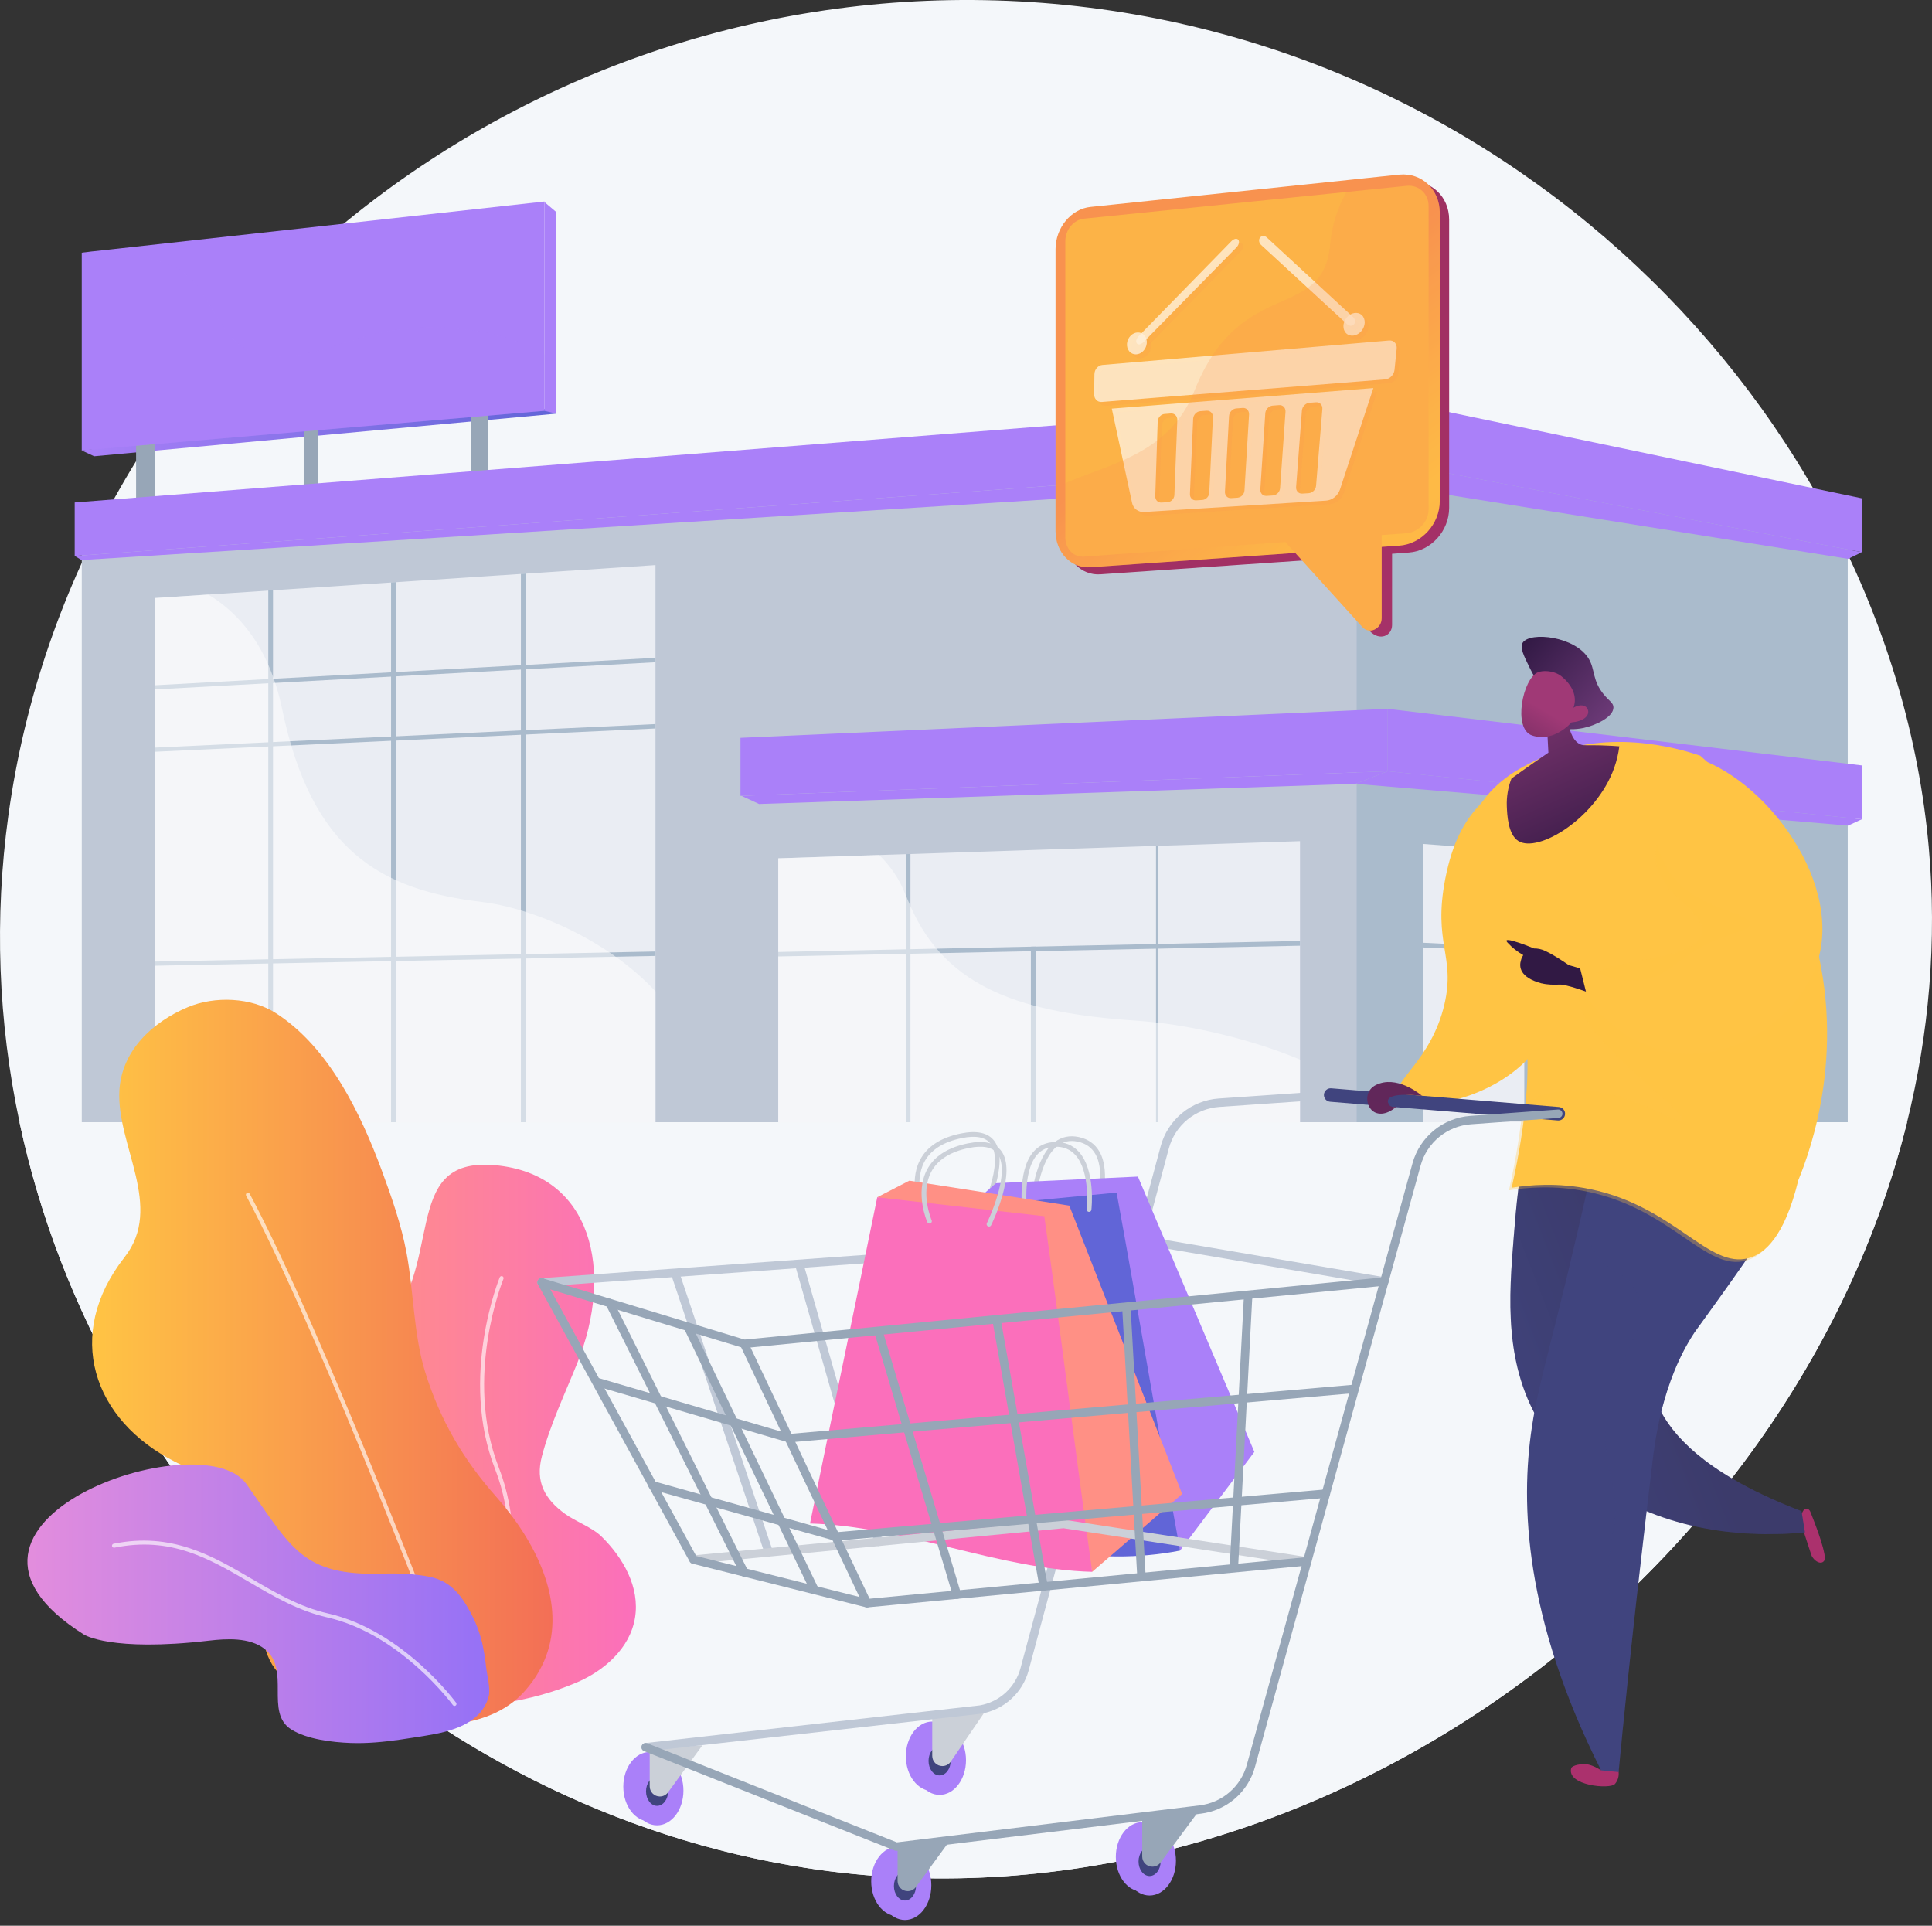 <svg width="300" height="299" viewBox="0 0 300 299" fill="none" xmlns="http://www.w3.org/2000/svg">
<rect x="0" y="0" width="300" height="299" fill="#333333" stroke="none"/>
<g clip-path="url(#clip0_32_3551)">
<path d="M296.126 174.246C278.433 245.748 202.796 302.051 125.208 290.036C66.014 280.876 15.635 233.489 3.031 174.246C-0.304 158.599 -0.892 142.491 1.294 126.643C11.346 53.524 77.869 -2.203 154.668 0.066C232.737 2.373 293.423 63.775 299.494 131.531C300.799 146.084 299.542 160.452 296.126 174.246Z" fill="#F4F7FA"/>
<path d="M12.666 69.927L14.623 70.841L86.385 64.228L79.466 61.434L12.666 69.927Z" fill="url(#paint0_linear_32_3551)"/>
<path d="M286.916 174.246H209.93V65.345L286.916 79.861V174.246Z" fill="#AABBCC"/>
<path d="M278.118 174.247H220.928V131.032L278.118 135.367V174.247Z" fill="#EAEDF3"/>
<path d="M220.928 147.105V146.374L278.118 149.166V149.823L220.928 147.105Z" fill="#AABBCC"/>
<path d="M237.425 174.246H236.692V132.233L237.425 132.29V174.246Z" fill="#AABBCC"/>
<path d="M264.554 174.246H263.821V134.291L264.554 134.342V174.246Z" fill="#AABBCC"/>
<path d="M289.117 127.201L215.429 119.741V110.054L289.117 118.843V127.201Z" fill="url(#paint1_linear_32_3551)"/>
<path d="M289.117 85.731L215.429 71.678V61.992L289.117 77.373V85.731Z" fill="url(#paint2_linear_32_3551)"/>
<path d="M24.063 83.841L21.131 84.024V65.036L24.063 64.816V83.841Z" fill="#97A6B7"/>
<path d="M49.358 81.962L47.159 82.152V62.769L49.358 62.54V81.962Z" fill="#97A6B7"/>
<path d="M75.754 80.002L73.188 80.2V60.406L75.754 60.167V80.002Z" fill="#97A6B7"/>
<path d="M84.553 31.289V63.784L12.698 69.928V39.239L14.21 39.052L84.553 31.289Z" fill="url(#paint3_linear_32_3551)"/>
<path style="mix-blend-mode:multiply" opacity="0.2" d="M84.553 55.018V63.784L12.698 69.928V39.239L14.38 39.053C18.625 39.109 22.878 39.642 26.817 41.337C33.296 44.123 33.366 53.855 40.92 55.178C47.396 56.31 53.621 52.633 59.857 51.478C67.928 49.984 77.587 50.99 84.553 55.018Z" fill="url(#paint4_linear_32_3551)"/>
<path d="M210.663 174.247H12.698V80.795L210.663 65.724V174.247Z" fill="#BFC8D6"/>
<path d="M101.782 87.737V174.247H24.063V92.852L32.411 92.308L101.782 87.737Z" fill="#EAEDF3"/>
<path d="M215.429 71.678L11.599 86.316V78.014L215.429 61.992V71.678Z" fill="url(#paint5_linear_32_3551)"/>
<path d="M215.429 119.741L114.98 123.565V114.559L215.429 110.054V119.741Z" fill="url(#paint6_linear_32_3551)"/>
<path d="M42.393 174.246H41.66V91.667L42.393 91.624V174.246Z" fill="#AABBCC"/>
<path d="M61.457 174.246H60.723V90.426L61.457 90.382V174.246Z" fill="#AABBCC"/>
<path d="M81.619 174.246H80.886V89.103L81.619 89.058V174.246Z" fill="#AABBCC"/>
<path d="M24.063 107.043V106.398L101.782 102.137V102.823L24.063 107.043Z" fill="#AABBCC"/>
<path d="M24.063 116.72V116.075L101.782 112.423V113.109L24.063 116.72Z" fill="#AABBCC"/>
<path d="M24.063 149.943V149.298L101.782 147.736V148.422L24.063 149.943Z" fill="#AABBCC"/>
<path d="M201.865 130.604V174.247H120.846V133.264L136.52 132.75L140.621 132.62L141.324 132.598L179.081 131.35L179.88 131.327L201.865 130.604Z" fill="#EAEDF3"/>
<path d="M120.846 148.504V147.811L201.865 146.098V146.835L120.846 148.504Z" fill="#AABBCC"/>
<path d="M141.376 132.59V174.247H140.642V132.613L141.376 132.59Z" fill="#AABBCC"/>
<path d="M179.869 131.32V174.247H179.503V131.342L179.869 131.32Z" fill="#AABBCC"/>
<path d="M160.805 174.247H160.073V146.982L160.805 146.974V174.247Z" fill="#AABBCC"/>
<g style="mix-blend-mode:soft-light" opacity="0.5">
<path d="M101.786 153.919V174.246H24.265C24.194 173.862 24.063 173.509 24.063 173.196V92.852L32.326 92.308C37.03 95.12 41.776 100.352 43.801 110.054C48.426 132.222 59.182 138.182 74.837 140.045C82.331 140.936 94.084 145.652 101.786 153.919Z" fill="white"/>
</g>
<path d="M84.553 31.382L86.385 32.931V64.228L84.553 63.793V31.382Z" fill="url(#paint7_linear_32_3551)"/>
<g style="mix-blend-mode:soft-light" opacity="0.5">
<path d="M201.865 164.516V174.247H120.846V133.264L136.52 132.75C138.202 134.412 139.678 136.439 140.592 138.909C140.601 138.935 140.652 138.961 140.661 138.987C140.876 139.549 141.109 140.098 141.344 140.626C147.015 153.685 159.13 157.31 176.473 158.476C177.303 158.532 178.187 158.61 179.096 158.711C179.31 158.738 179.666 158.763 179.887 158.789C186.438 159.583 194.702 161.513 201.865 164.516Z" fill="white"/>
</g>
<path d="M289.116 127.201L286.981 128.184L210.487 121.696L215.468 119.74L289.116 127.201Z" fill="url(#paint8_linear_32_3551)"/>
<path d="M115.135 123.564L117.862 124.832L210.487 121.696L215.468 119.74L115.135 123.564Z" fill="url(#paint9_linear_32_3551)"/>
<path d="M289.116 85.731L286.981 86.767L210.487 74.535L215.468 71.678L289.116 85.731Z" fill="url(#paint10_linear_32_3551)"/>
<path d="M11.599 86.316L12.666 86.954L210.486 74.535L215.467 71.678L11.599 86.316Z" fill="url(#paint11_linear_32_3551)"/>
<g style="mix-blend-mode:multiply">
<path d="M296.126 174.247C278.433 245.748 202.796 302.051 125.208 290.036C66.014 280.876 15.635 233.489 3.031 174.247H296.126Z" fill="#F4F7FA"/>
</g>
<path d="M78.107 264.428L78.014 264.443C72.945 265.253 66.594 264.688 62.489 261.315C60.326 259.537 58.861 257.193 58.411 254.417C58.144 252.77 58 251.033 58.257 249.376C58.527 247.642 59.197 245.967 60.061 244.447C60.548 243.597 61.088 242.778 61.676 241.995C63.348 239.751 67.297 236.601 65.466 233.423C64.359 231.501 61.807 230.316 60.122 228.97C56.519 226.088 53.931 221.935 53.895 217.191C53.866 213.465 56.203 209.776 58.839 207.271C69.565 197.076 61.663 179.542 76.855 180.914C92.046 182.285 95.343 197.452 89.653 211.608C87.748 216.347 85.429 221.191 84.136 226.144C83.117 230.043 84.557 232.74 87.732 235.043C89.446 236.283 91.937 237.128 93.421 238.589C96.736 241.851 99.392 246.424 98.6 251.21C97.816 255.958 93.769 259.445 89.504 261.25C85.821 262.814 82.056 263.801 78.107 264.428Z" fill="url(#paint12_linear_32_3551)"/>
<g style="mix-blend-mode:soft-light" opacity="0.8">
<g style="mix-blend-mode:soft-light" opacity="0.8">
<path d="M76.322 260.357C76.272 260.357 76.223 260.345 76.178 260.321C76.134 260.298 76.096 260.264 76.067 260.223C76.038 260.182 76.02 260.134 76.013 260.085C76.007 260.035 76.013 259.984 76.03 259.937C76.093 259.761 82.389 242.186 76.877 228.101C71.275 213.785 77.541 198.459 77.605 198.306C77.639 198.234 77.701 198.178 77.775 198.15C77.85 198.121 77.933 198.123 78.007 198.154C78.081 198.185 78.14 198.243 78.172 198.316C78.205 198.389 78.208 198.472 78.181 198.547C78.118 198.698 71.951 213.797 77.458 227.872C83.057 242.18 76.681 259.974 76.616 260.151C76.594 260.212 76.554 260.264 76.501 260.3C76.449 260.337 76.386 260.357 76.322 260.357Z" fill="white"/>
</g>
</g>
<path d="M81.315 238.033C80.053 236.049 78.632 234.169 77.068 232.413C71.935 226.628 68.332 220.481 66.032 213.068C64.211 207.228 64.255 200.552 63.128 194.523C62.311 190.155 60.831 185.926 59.295 181.767C56.017 172.909 51.107 162.634 42.857 157.316C39.04 154.852 33.378 154.609 29.168 156.374C23.713 158.659 18.889 163.112 18.54 169.304C18.059 177.818 25.496 187.362 19.345 195.192C9.928 207.18 14.329 220.499 27.273 227.013C31.5 229.142 36.441 231.107 39.964 234.374C43.488 237.641 41.394 243.229 41.001 247.375C40.632 251.264 40.225 255.783 42.704 259.109C46.883 264.72 56.985 267.165 63.549 267.719C69.9 268.255 77.118 267.554 81.567 262.469C88.272 254.806 86.083 245.58 81.315 238.033Z" fill="url(#paint13_linear_32_3551)"/>
<g style="mix-blend-mode:soft-light" opacity="0.8">
<g style="mix-blend-mode:soft-light" opacity="0.8">
<path d="M70.978 262.441C70.914 262.441 70.852 262.422 70.8 262.385C70.748 262.349 70.708 262.298 70.685 262.239C70.48 261.693 49.94 207.489 38.221 185.649C38.182 185.576 38.173 185.49 38.197 185.411C38.221 185.331 38.276 185.265 38.349 185.226C38.422 185.187 38.508 185.178 38.587 185.202C38.666 185.226 38.733 185.281 38.772 185.354C50.51 207.232 71.064 261.472 71.269 262.018C71.284 262.056 71.291 262.097 71.29 262.138C71.288 262.179 71.279 262.219 71.262 262.257C71.246 262.294 71.222 262.328 71.192 262.356C71.162 262.384 71.126 262.406 71.088 262.421C71.053 262.434 71.016 262.44 70.978 262.441Z" fill="white"/>
</g>
</g>
<path d="M62.1 270.107C63.467 269.913 64.83 269.689 66.186 269.472C69.979 268.863 74.676 267.681 75.869 263.45C76.208 262.245 75.623 260.093 75.483 258.843C75.353 257.565 75.145 256.295 74.862 255.042C74.445 253.327 73.799 251.677 72.942 250.135C71.464 247.441 69.777 245.414 66.633 244.804C64.341 244.36 61.802 244.256 59.473 244.332C46.775 244.748 45.214 240.168 38.24 230.385C31.266 220.602 -14.635 236.421 13.052 253.803C13.052 253.803 17.216 256.51 32.411 254.741C35.191 254.419 38.706 254.205 41.062 256C45.218 259.17 41.04 265.89 45.236 268.527C47.683 270.063 51.616 270.515 54.426 270.623C57 270.72 59.555 270.467 62.1 270.107Z" fill="url(#paint14_linear_32_3551)"/>
<g style="mix-blend-mode:soft-light" opacity="0.8">
<g style="mix-blend-mode:soft-light" opacity="0.8">
<path d="M70.576 264.869C70.527 264.869 70.478 264.857 70.434 264.835C70.39 264.812 70.352 264.78 70.323 264.74C70.243 264.633 62.204 253.705 50.8 251.122C46.339 250.113 42.483 247.856 38.755 245.672C32.468 241.99 26.529 238.512 17.763 240.299C17.682 240.315 17.598 240.299 17.529 240.253C17.46 240.208 17.412 240.136 17.395 240.055C17.379 239.974 17.395 239.89 17.441 239.821C17.486 239.752 17.558 239.704 17.639 239.687C26.639 237.852 32.96 241.554 39.068 245.133C42.754 247.292 46.568 249.526 50.935 250.513C62.572 253.145 70.744 264.261 70.825 264.374C70.849 264.407 70.866 264.444 70.876 264.484C70.885 264.524 70.887 264.566 70.881 264.606C70.874 264.647 70.86 264.685 70.839 264.72C70.817 264.755 70.789 264.786 70.756 264.81C70.703 264.847 70.641 264.868 70.576 264.869Z" fill="white"/>
</g>
</g>
<path d="M170.893 33.257L218.778 28.227C222.224 27.899 225.023 30.53 225.023 34.104V78.849C225.023 82.423 222.224 85.53 218.778 85.788L216.161 85.984V97.041C216.161 98.699 214.232 99.644 212.643 97.921L202.726 86.993L170.893 89.168C167.875 89.394 165.428 86.874 165.428 83.538V39.814C165.428 36.48 167.87 33.544 170.893 33.257Z" fill="url(#paint15_linear_32_3551)"/>
<path d="M163.903 38.69V82.44C163.903 85.777 166.333 88.3 169.353 88.076L201.127 85.849L214.55 84.907L217.301 84.715C220.752 84.459 223.567 81.349 223.567 77.772V33C223.567 29.422 220.751 26.786 217.299 27.115L210.301 27.848L169.357 32.128C166.337 32.416 163.903 35.357 163.903 38.69Z" fill="url(#paint16_linear_32_3551)"/>
<path d="M165.421 37.445V83.424C165.421 85.203 166.713 86.548 168.322 86.424L199.588 84.152L201.12 85.845L211.57 97.38C212.629 98.547 214.547 97.635 214.547 95.975V83.07L218.404 82.79C220.244 82.651 221.833 80.99 221.833 79.086V31.984C221.833 30.08 220.301 28.678 218.463 28.851L209.083 29.806L168.344 33.949C166.729 34.102 165.421 35.666 165.421 37.445Z" fill="url(#paint17_linear_32_3551)"/>
<g opacity="0.8">
<g style="mix-blend-mode:multiply" opacity="0.3">
<path style="mix-blend-mode:multiply" opacity="0.3" d="M171.721 63.015L215.678 59.501C216.4 59.443 217.05 58.781 217.128 58.02L217.463 54.757C217.544 53.984 217.014 53.407 216.285 53.471L171.821 57.277C171.151 57.334 170.6 57.976 170.589 58.709L170.543 61.806C170.532 62.527 171.059 63.068 171.721 63.015Z" fill="url(#paint18_linear_32_3551)"/>
<path style="mix-blend-mode:multiply" opacity="0.3" d="M173.28 64.044L176.411 78.63C176.492 79.055 176.725 79.436 177.067 79.7C177.41 79.964 177.837 80.093 178.268 80.064L206.501 78.294C207.452 78.234 208.342 77.52 208.658 76.558L213.841 60.847L173.28 64.044ZM202.761 64.347C202.808 63.724 203.328 63.18 203.921 63.134L204.947 63.055C205.542 63.009 205.984 63.483 205.932 64.105L204.949 75.998C204.921 76.291 204.793 76.565 204.585 76.774C204.378 76.983 204.104 77.113 203.811 77.143L202.815 77.207C202.237 77.244 201.806 76.794 201.85 76.2L202.761 64.347ZM197.082 64.776C197.123 64.156 197.632 63.617 198.219 63.571L199.233 63.493C199.822 63.447 200.264 63.915 200.22 64.537L199.371 76.357C199.347 76.646 199.223 76.919 199.019 77.126C198.816 77.334 198.546 77.464 198.257 77.493L197.27 77.557C196.699 77.593 196.268 77.145 196.306 76.555L197.082 64.776ZM191.464 65.204C191.497 64.589 192 64.053 192.576 64.008L193.58 63.93C194.162 63.885 194.604 64.35 194.567 64.967L193.85 76.716C193.83 77.002 193.71 77.273 193.51 77.48C193.311 77.687 193.044 77.817 192.758 77.846L191.782 77.908C191.217 77.945 190.786 77.499 190.818 76.912L191.464 65.204ZM185.905 65.633C185.932 65.022 186.42 64.489 186.994 64.445L187.987 64.367C188.564 64.322 189.006 64.785 188.975 65.399L188.387 77.078C188.372 77.362 188.255 77.632 188.059 77.838C187.862 78.044 187.599 78.173 187.315 78.202L186.351 78.263C185.792 78.299 185.36 77.856 185.387 77.273L185.905 65.633ZM180.407 66.053C180.427 65.445 180.904 64.916 181.478 64.874L182.46 64.798C183.03 64.753 183.473 65.213 183.448 65.823L182.987 77.428C182.963 78.01 182.495 78.509 181.94 78.544L180.984 78.606C180.431 78.641 179.998 78.201 180.02 77.621L180.407 66.053Z" fill="url(#paint19_linear_32_3551)"/>
<path style="mix-blend-mode:multiply" opacity="0.3" d="M209.661 52.383C210.286 52.959 211.327 52.793 211.989 52.012C212.651 51.23 212.687 50.119 212.059 49.539C211.431 48.958 210.381 49.13 209.72 49.919C209.059 50.709 209.036 51.808 209.661 52.383Z" fill="url(#paint20_linear_32_3551)"/>
<path style="mix-blend-mode:multiply" opacity="0.3" d="M196.286 37.532C196.534 37.211 197.009 37.211 197.345 37.517L210.724 49.867C211.052 50.17 211.11 50.662 210.854 50.966C210.598 51.27 210.125 51.271 209.797 50.966L196.446 38.667C196.111 38.357 196.04 37.85 196.286 37.532Z" fill="url(#paint21_linear_32_3551)"/>
<path style="mix-blend-mode:multiply" opacity="0.3" d="M178.154 55.131C177.497 55.797 176.529 55.809 175.992 55.156C175.454 54.504 175.545 53.428 176.206 52.755C176.867 52.082 177.838 52.065 178.379 52.725C178.92 53.385 178.814 54.461 178.154 55.131Z" fill="url(#paint22_linear_32_3551)"/>
<path style="mix-blend-mode:multiply" opacity="0.3" d="M192.92 37.878C192.706 37.608 192.231 37.699 191.859 38.08L177.428 52.847C177.084 53.2 176.975 53.691 177.184 53.944C177.393 54.198 177.841 54.12 178.186 53.769L192.634 39.055C193.001 38.679 193.132 38.143 192.92 37.878Z" fill="url(#paint23_linear_32_3551)"/>
</g>
<path opacity="0.8" d="M171.074 62.411L215.09 58.906C215.813 58.849 216.463 58.186 216.541 57.423L216.875 54.154C216.955 53.381 216.424 52.802 215.697 52.868L171.172 56.664C170.502 56.722 169.95 57.365 169.94 58.099L169.896 61.201C169.881 61.921 170.411 62.464 171.074 62.411Z" fill="white"/>
<path opacity="0.8" d="M172.636 63.442L175.783 78.055C175.864 78.48 176.098 78.862 176.44 79.126C176.783 79.391 177.211 79.522 177.643 79.493L205.916 77.729C206.868 77.67 207.758 76.954 208.075 75.992L213.253 60.254L172.636 63.442ZM202.16 63.757C202.208 63.132 202.728 62.588 203.323 62.542L204.349 62.463C204.946 62.417 205.387 62.892 205.336 63.514L204.36 75.429C204.332 75.722 204.204 75.997 203.996 76.206C203.789 76.415 203.515 76.546 203.222 76.575L202.223 76.638C201.646 76.676 201.214 76.224 201.259 75.629L202.16 63.757ZM196.472 64.185C196.513 63.565 197.022 63.024 197.61 62.979L198.626 62.901C199.215 62.856 199.657 63.324 199.613 63.946L198.772 75.787C198.75 76.078 198.625 76.351 198.422 76.56C198.218 76.769 197.947 76.899 197.657 76.929L196.669 76.992C196.098 77.028 195.665 76.579 195.705 75.988L196.472 64.185ZM190.845 64.614C190.879 63.997 191.381 63.46 191.959 63.415L192.963 63.338C193.547 63.293 193.99 63.759 193.953 64.377L193.243 76.146C193.224 76.433 193.104 76.704 192.904 76.911C192.704 77.118 192.437 77.248 192.151 77.277L191.174 77.339C190.608 77.376 190.175 76.93 190.21 76.342L190.845 64.614ZM185.273 65.036C185.3 64.424 185.788 63.891 186.363 63.846L187.357 63.77C187.935 63.724 188.378 64.188 188.347 64.802L187.773 76.5C187.743 77.086 187.264 77.59 186.702 77.625L185.737 77.686C185.177 77.723 184.744 77.278 184.773 76.694L185.273 65.036ZM179.766 65.455C179.787 64.845 180.265 64.316 180.838 64.276L181.821 64.2C182.392 64.156 182.836 64.617 182.812 65.228L182.357 76.852C182.335 77.433 181.865 77.934 181.31 77.969L180.352 78.03C179.798 78.066 179.366 77.624 179.388 77.043L179.766 65.455Z" fill="white"/>
<path opacity="0.8" d="M209.063 51.774C209.689 52.35 210.732 52.185 211.394 51.403C212.056 50.621 212.092 49.508 211.462 48.926C210.832 48.344 209.782 48.513 209.119 49.305C208.457 50.097 208.436 51.197 209.063 51.774Z" fill="white"/>
<path opacity="0.8" d="M195.659 36.89C195.907 36.569 196.383 36.569 196.72 36.875L210.127 49.253C210.456 49.557 210.514 50.05 210.258 50.355C210.002 50.66 209.528 50.66 209.201 50.355L195.818 38.025C195.482 37.714 195.41 37.209 195.659 36.89Z" fill="white"/>
<path opacity="0.8" d="M177.51 54.513C176.852 55.182 175.883 55.192 175.344 54.539C174.805 53.885 174.895 52.807 175.551 52.133C176.207 51.459 177.186 51.442 177.728 52.103C178.271 52.764 178.17 53.843 177.51 54.513Z" fill="white"/>
<path opacity="0.8" d="M192.286 37.236C192.071 36.964 191.596 37.056 191.223 37.437L176.777 52.223C176.432 52.575 176.323 53.068 176.533 53.322C176.743 53.576 177.19 53.498 177.535 53.146L192 38.411C192.368 38.036 192.499 37.505 192.286 37.236Z" fill="white"/>
</g>
<path style="mix-blend-mode:multiply" opacity="0.2" d="M163.903 75.75V82.438C163.903 85.775 166.333 88.297 169.353 88.074L201.127 85.847L211.574 97.383C212.632 98.55 214.547 97.638 214.547 95.979V84.907L217.299 84.715C220.751 84.459 223.567 81.349 223.567 77.772V33C223.567 29.422 220.751 26.786 217.299 27.115L210.301 27.848C209.86 28.478 209.453 29.13 209.081 29.803C207.676 32.292 206.815 35.05 206.553 37.896C205.462 50.205 192.601 42.629 185.446 60.734C181.595 70.484 172.237 72.029 165.432 75.016C164.901 75.252 164.51 75.487 163.903 75.75Z" fill="url(#paint24_linear_32_3551)"/>
<path d="M241.756 112.945C243.118 113.289 244.542 113.314 245.916 113.02C247.807 112.603 250.53 111.339 250.535 109.846C250.535 109.13 249.913 108.882 249.049 107.843C247.252 105.676 247.693 104.018 246.752 102.378C244.686 98.768 237.56 98.026 236.443 99.792C235.977 100.528 236.55 101.699 237.614 103.858C238.702 106.07 239.474 106.574 240.392 108.428C241.089 109.849 241.549 111.375 241.756 112.945Z" fill="url(#paint25_linear_32_3551)"/>
<path d="M279.75 235.015L280.131 234.354C280.131 234.354 280.816 233.943 281.138 234.792C281.461 235.64 283.298 240.068 283.396 242.078C282.915 243.279 281.552 242.261 281.27 241.444C280.988 240.628 280.015 237.597 280.015 237.597L279.75 235.015Z" fill="url(#paint26_linear_32_3551)"/>
<path d="M275.412 238.178C275.981 238.17 276.547 238.178 277.12 238.148C278.165 238.103 279.214 238.027 280.269 237.922C280.093 236.825 279.917 235.729 279.74 234.633C279.202 234.427 278.677 234.221 278.163 234.015C277.902 233.908 277.65 233.801 277.394 233.693C277.138 233.586 276.905 233.494 276.669 233.395C276.321 233.247 275.986 233.099 275.65 232.95C275.516 232.892 275.377 232.833 275.245 232.774C274.85 232.597 274.467 232.421 274.088 232.244L273.895 232.154C273.484 231.961 273.086 231.767 272.693 231.573L272.607 231.531C272.195 231.327 271.792 231.122 271.4 230.915L271.383 230.907C270.585 230.489 269.827 230.07 269.108 229.649C260.197 224.441 257.251 219.149 256.343 214.996C253.788 203.298 266.296 195.786 263.066 183.102C260.631 173.542 250.355 165.357 244.027 167.266C236.881 169.422 235.761 183.273 235.072 191.802C234.297 201.399 233.432 212.091 239.572 221.668C245.385 230.737 255.885 236.318 267.965 237.803C268.252 237.839 268.546 237.855 268.835 237.885C269.536 237.96 270.236 238.037 270.946 238.084C271.267 238.106 271.602 238.107 271.927 238.123C272.621 238.156 273.311 238.193 274.01 238.201C274.475 238.203 274.946 238.178 275.412 238.178Z" fill="url(#paint27_linear_32_3551)"/>
<path style="mix-blend-mode:multiply" opacity="0.25" d="M275.412 238.178C275.981 238.17 276.547 238.178 277.12 238.148C278.165 238.103 279.214 238.027 280.269 237.922C280.093 236.825 279.917 235.729 279.74 234.633C279.202 234.427 278.677 234.221 278.163 234.015C277.902 233.908 277.65 233.801 277.394 233.693C277.138 233.586 276.905 233.494 276.669 233.395C276.321 233.247 275.986 233.099 275.65 232.95C275.516 232.892 275.377 232.833 275.245 232.774C274.85 232.597 274.467 232.421 274.088 232.244L273.895 232.154C273.484 231.961 273.086 231.767 272.693 231.573L272.607 231.531C272.195 231.327 271.792 231.122 271.4 230.915L271.383 230.907C270.585 230.489 269.827 230.07 269.108 229.649C260.197 224.441 257.251 219.149 256.343 214.996C253.788 203.298 266.296 195.786 263.066 183.102C260.631 173.542 250.355 165.357 244.027 167.266C236.881 169.422 235.761 183.273 235.072 191.802C234.297 201.399 233.432 212.091 239.572 221.668C245.385 230.737 255.885 236.318 267.965 237.803C268.252 237.839 268.546 237.855 268.835 237.885C269.536 237.96 270.236 238.037 270.946 238.084C271.267 238.106 271.602 238.107 271.927 238.123C272.621 238.156 273.311 238.193 274.01 238.201C274.475 238.203 274.946 238.178 275.412 238.178Z" fill="url(#paint28_linear_32_3551)"/>
<path d="M217.22 170.181C215.854 168.014 222.224 164.817 224.292 155.922C226.04 148.412 222.47 146.509 224.418 136.456C225.502 130.856 227.353 127.604 229.51 125.244C231.287 123.298 233.596 120.77 235.678 121.101C242.207 122.143 249.937 151.821 236.893 164.765C230.195 171.416 218.868 172.796 217.22 170.181Z" fill="url(#paint29_linear_32_3551)"/>
<path d="M251.476 264.169C251.179 263.485 249.547 265.204 248.024 267.021L248.612 274.865C248.076 274.522 247.391 274.146 246.622 273.97C245.698 273.755 244.102 274.089 243.979 274.53C243.223 277.256 250.018 277.851 250.762 276.994C250.981 276.741 251.145 276.445 251.244 276.125C251.343 275.806 251.374 275.469 251.337 275.136C250.647 271.21 250.738 268.55 251.066 266.714C251.295 265.424 251.64 264.546 251.476 264.169Z" fill="url(#paint30_linear_32_3551)"/>
<path d="M268.885 176.475C265.007 170.758 261.227 164.974 257.438 159.198C256.693 158.064 256.259 156.747 256.054 155.365C254.47 156.629 253.036 158.07 251.781 159.661C250.709 165.011 249.066 173.054 246.892 182.804C241.367 207.573 239.042 213.776 237.87 221.567C236.067 233.553 236.707 251.217 248.612 274.869L251.337 275.14C253.251 254.908 255.446 236.647 256.553 227.264C256.929 224.08 258.039 214.529 263.152 206.835C263.234 206.712 270.802 196.364 273.413 192.23C274.282 190.854 275.369 189.069 276.604 186.68C273.673 183.597 271.323 180.071 268.885 176.475Z" fill="url(#paint31_linear_32_3551)"/>
<path style="mix-blend-mode:multiply" opacity="0.25" d="M268.885 176.475C265.007 170.758 261.227 164.974 257.438 159.198C256.693 158.064 256.259 156.747 256.054 155.365C254.47 156.629 253.036 158.07 251.78 159.661C250.089 166.197 248.888 171.797 248.04 176.075C245.698 187.942 245.832 191.223 247.504 194.17C249.81 198.22 252.465 197.125 254.147 200.65C257.101 206.83 249.192 211.052 249.265 222.971C249.305 229.579 251.668 231.238 250.592 237.303C250.315 238.87 249.527 242.309 249.875 247.035C250.028 249.111 250.197 248.659 250.322 250.534C250.684 255.877 249.41 260.788 249.962 264.124C250.093 264.94 250.351 265.73 250.727 266.466C251.065 267.112 251.494 267.707 252.001 268.231C253.736 250.815 255.567 235.563 256.546 227.261C256.922 224.078 258.032 214.526 263.145 206.832C263.228 206.709 270.795 196.361 273.406 192.226C274.275 190.85 275.363 189.065 276.598 186.677C273.673 183.597 271.323 180.071 268.885 176.475Z" fill="url(#paint32_linear_32_3551)"/>
<path d="M229.179 126.087C226.741 130.557 227.019 135.009 227.285 136.958C228.088 142.817 231.512 146.723 232.662 148.2C236.519 153.151 239.519 162.945 234.737 184.414C237.416 183.986 241.839 183.57 246.986 184.644C260.077 187.373 265.307 197.094 271.585 195.322C273.903 194.668 277.049 192.253 279.249 183.236C281.167 178.547 287.148 162.279 281.017 143.146C276.632 129.462 268.197 121.009 264.018 117.333C260.426 116.123 249.209 112.853 238.536 118.021C235.879 119.308 231.75 121.379 229.179 126.087Z" fill="url(#paint33_linear_32_3551)"/>
<path d="M243.2 108.772C243.2 109.717 243.233 114.772 245.481 115.605C245.972 115.786 246.366 115.67 248.546 115.727C249.787 115.76 250.796 115.827 251.449 115.876C251.305 117.008 251.04 118.122 250.66 119.197C247.863 127.065 238.813 132.531 235.746 130.562C234.15 129.537 234.027 126.462 233.976 125.185C233.919 123.715 234.165 122.25 234.698 120.88C235.821 120.064 236.97 119.247 238.144 118.429C238.911 117.896 239.674 117.372 240.433 116.859C240.383 115.891 240.332 114.923 240.28 113.955C241.254 112.226 242.227 110.499 243.2 108.772Z" fill="url(#paint34_linear_32_3551)"/>
<path d="M244.014 112.166C244.014 112.166 241.311 115.331 237.907 114.193C234.859 113.175 236.448 105.332 238.817 104.379C239.608 104.057 241.077 104.151 242.073 104.736C242.774 105.148 245.306 107.294 244.323 109.886C245.073 109.442 245.844 109.399 246.284 109.769C246.432 109.908 246.538 110.085 246.591 110.28C246.813 111.189 245.82 112.011 244.014 112.166Z" fill="url(#paint35_linear_32_3551)"/>
<path style="mix-blend-mode:multiply" opacity="0.3" d="M280.597 143.541C277.169 132.835 271.263 125.345 266.852 120.827C261.796 124.169 256.651 128.699 257.081 133.556C257.569 139.082 264.952 141.365 264.259 144.86C263.261 149.926 247.179 148.007 245.301 153.582C243.09 160.151 262.158 172.505 261.139 173.905C260.41 174.905 251.639 167.835 241.683 169.483C239.755 169.804 238.022 170.554 236.48 171.547C236.126 175.387 235.437 179.774 234.314 184.811C236.998 184.382 241.415 183.966 246.563 185.04C259.654 187.769 264.884 197.49 271.161 195.718C273.48 195.064 276.626 192.649 278.825 183.632C280.747 178.942 286.728 162.673 280.597 143.541Z" fill="url(#paint36_linear_32_3551)"/>
<path d="M256.479 118.106C259.518 117.348 259.533 116.36 263.598 117.728C275.271 121.657 287.626 139.272 281.241 151.71C277.689 158.628 269.178 164.867 259.796 163.428C252.158 162.256 247.672 156.571 246.531 155.026C246.088 153.258 245.646 151.49 245.204 149.72C250.182 152.542 253.688 152.541 256.037 151.932C260.037 150.892 260.924 148.027 267.534 145.52C270.105 144.543 271.654 144.342 271.734 143.531C271.898 141.855 265.424 141.297 261.341 137.782C258.368 135.221 255.4 129.998 256.479 118.106Z" fill="url(#paint37_linear_32_3551)"/>
<path d="M245.363 150.356L243.593 149.845C243.593 149.845 241.329 148.258 239.872 147.619C239.349 147.373 238.776 147.25 238.198 147.261C238.198 147.261 232.948 145.089 234.084 146.347C234.787 147.121 235.611 147.777 236.523 148.289C236.514 148.327 236.497 148.364 236.474 148.396C236.453 148.426 236.442 148.45 236.421 148.481C236.302 148.657 236.221 148.856 236.184 149.066C235.862 150.06 235.925 151.762 239.398 152.69V152.679C240.234 152.893 241.283 152.915 242.192 152.867C243.142 152.817 246.264 153.956 246.264 153.956L245.363 150.356Z" fill="url(#paint38_linear_32_3551)"/>
<path d="M152.498 188.9C152.442 188.901 152.387 188.888 152.337 188.863C152.293 188.842 152.255 188.812 152.223 188.776C152.191 188.74 152.167 188.698 152.151 188.652C152.136 188.607 152.129 188.558 152.132 188.51C152.136 188.462 152.148 188.415 152.169 188.372C152.208 188.293 156.027 180.461 153.794 177.565C153.015 176.555 151.522 176.266 149.357 176.707C146.464 177.295 144.495 178.554 143.507 180.451C141.801 183.729 143.574 187.88 143.593 187.921C143.612 187.965 143.622 188.013 143.623 188.061C143.624 188.109 143.616 188.157 143.598 188.202C143.58 188.247 143.554 188.287 143.521 188.322C143.487 188.357 143.448 188.385 143.403 188.404C143.359 188.423 143.312 188.434 143.264 188.434C143.216 188.435 143.168 188.427 143.123 188.409C143.078 188.392 143.037 188.365 143.003 188.332C142.968 188.299 142.94 188.259 142.921 188.215C142.842 188.033 140.992 183.708 142.854 180.117C143.949 178.011 146.088 176.622 149.211 175.99C151.675 175.49 153.411 175.871 154.374 177.121C156.883 180.377 152.994 188.36 152.827 188.699C152.797 188.76 152.75 188.811 152.691 188.847C152.633 188.882 152.566 188.901 152.498 188.9Z" fill="#CBD0D8"/>
<path d="M104.983 277.412C104.983 280.388 103.149 282.802 100.885 282.802C98.621 282.802 96.787 280.388 96.787 277.412C96.787 274.436 98.622 272.022 100.885 272.022C103.148 272.022 104.983 274.435 104.983 277.412Z" fill="url(#paint39_linear_32_3551)"/>
<path d="M106.124 278.021C106.124 280.998 104.29 283.411 102.027 283.411C99.764 283.411 97.928 280.998 97.928 278.021C97.928 275.043 99.763 272.63 102.027 272.63C104.291 272.63 106.124 275.043 106.124 278.021Z" fill="url(#paint40_linear_32_3551)"/>
<path d="M103.743 278.129C103.743 279.376 102.974 280.388 102.029 280.388C101.084 280.388 100.314 279.376 100.314 278.129C100.314 276.882 101.083 275.87 102.029 275.87C102.975 275.87 103.743 276.882 103.743 278.129Z" fill="url(#paint41_linear_32_3551)"/>
<path d="M100.885 271.441V277.36C100.885 277.777 101.051 278.177 101.346 278.472C101.641 278.768 102.041 278.933 102.459 278.933C102.706 278.934 102.95 278.876 103.171 278.764C103.392 278.652 103.583 278.49 103.729 278.291L109.053 271.005L100.885 271.441Z" fill="#CBD0D8"/>
<path d="M148.856 272.685C148.856 275.663 147.021 278.075 144.758 278.075C142.496 278.075 140.66 275.663 140.66 272.685C140.66 269.708 142.494 267.295 144.758 267.295C147.022 267.295 148.856 269.708 148.856 272.685Z" fill="url(#paint42_linear_32_3551)"/>
<path d="M150 273.293C150 276.271 148.166 278.684 145.902 278.684C143.638 278.684 141.803 276.271 141.803 273.293C141.803 270.316 143.639 267.903 145.902 267.903C148.165 267.903 150 270.321 150 273.293Z" fill="url(#paint43_linear_32_3551)"/>
<path d="M145.9 275.66C146.848 275.66 147.617 274.649 147.617 273.402C147.617 272.154 146.848 271.143 145.9 271.143C144.951 271.143 144.182 272.154 144.182 273.402C144.182 274.649 144.951 275.66 145.9 275.66Z" fill="url(#paint44_linear_32_3551)"/>
<path d="M144.758 266.714V272.633C144.758 272.839 144.799 273.044 144.878 273.235C144.957 273.426 145.073 273.599 145.219 273.745C145.365 273.892 145.538 274.008 145.729 274.087C145.92 274.166 146.125 274.206 146.331 274.206C146.579 274.207 146.823 274.149 147.044 274.037C147.265 273.925 147.456 273.763 147.603 273.564L153.034 265.616L144.758 266.714Z" fill="#CBD0D8"/>
<path d="M100.274 271.94C100.105 271.942 99.942 271.879 99.819 271.765C99.696 271.65 99.622 271.491 99.613 271.323C99.603 271.155 99.659 270.989 99.769 270.861C99.878 270.733 100.033 270.653 100.201 270.636L152.158 264.781C153.649 264.516 155.033 263.833 156.15 262.81C157.267 261.787 158.069 260.468 158.463 259.006L180.228 177.975C180.771 175.954 181.931 174.154 183.547 172.825C185.162 171.495 187.153 170.703 189.24 170.56L206.178 169.393C206.351 169.382 206.521 169.441 206.651 169.556C206.781 169.671 206.859 169.833 206.87 170.006C206.88 170.179 206.821 170.349 206.706 170.479C206.591 170.609 206.429 170.687 206.256 170.698L189.328 171.868C187.513 171.994 185.784 172.683 184.38 173.839C182.976 174.996 181.967 176.561 181.496 178.318L159.731 259.348C159.268 261.056 158.328 262.597 157.02 263.79C155.712 264.982 154.09 265.776 152.346 266.078L100.352 271.939C100.326 271.941 100.3 271.942 100.274 271.94Z" fill="#BFC8D6"/>
<path d="M136.421 240.042C136.279 240.042 136.14 239.995 136.027 239.91C135.913 239.824 135.831 239.704 135.792 239.567L123.557 196.755C123.509 196.588 123.53 196.409 123.614 196.258C123.699 196.106 123.84 195.994 124.007 195.947C124.173 195.899 124.352 195.92 124.504 196.004C124.655 196.088 124.767 196.229 124.815 196.396L137.05 239.208C137.077 239.306 137.082 239.408 137.063 239.507C137.044 239.607 137.003 239.7 136.942 239.781C136.881 239.862 136.802 239.927 136.712 239.972C136.622 240.018 136.522 240.041 136.421 240.042Z" fill="#BFC8D6"/>
<path d="M148.938 238.253C148.785 238.252 148.638 238.199 148.52 238.101C148.403 238.003 148.323 237.867 148.295 237.717L140.748 195.308C140.726 195.141 140.769 194.972 140.868 194.836C140.967 194.699 141.115 194.607 141.281 194.577C141.447 194.548 141.618 194.583 141.759 194.677C141.899 194.77 141.998 194.915 142.034 195.079L149.581 237.488C149.596 237.572 149.595 237.659 149.576 237.743C149.558 237.827 149.523 237.906 149.474 237.977C149.425 238.047 149.362 238.107 149.29 238.153C149.217 238.2 149.136 238.231 149.052 238.246C149.014 238.251 148.976 238.253 148.938 238.253Z" fill="#C2C2C2"/>
<path d="M156.714 236.862H156.687C156.601 236.859 156.517 236.838 156.439 236.802C156.361 236.766 156.29 236.715 156.232 236.652C156.174 236.589 156.129 236.515 156.099 236.434C156.07 236.353 156.056 236.267 156.06 236.182L157.801 194.222C157.812 194.05 157.889 193.889 158.016 193.772C158.142 193.655 158.309 193.592 158.482 193.595C158.655 193.603 158.818 193.678 158.936 193.806C159.053 193.933 159.115 194.102 159.108 194.276L157.367 236.236C157.36 236.405 157.288 236.564 157.166 236.68C157.044 236.797 156.882 236.862 156.714 236.862Z" fill="#C2C2C2"/>
<path d="M119.348 241.607C119.211 241.607 119.078 241.564 118.966 241.484C118.855 241.404 118.772 241.291 118.728 241.161L104.362 198.331C104.331 198.249 104.318 198.161 104.321 198.073C104.325 197.985 104.347 197.899 104.385 197.82C104.422 197.741 104.476 197.67 104.542 197.612C104.607 197.553 104.684 197.509 104.767 197.481C104.851 197.453 104.939 197.442 105.026 197.449C105.114 197.456 105.199 197.48 105.277 197.521C105.355 197.561 105.424 197.617 105.48 197.685C105.536 197.753 105.578 197.831 105.603 197.915L119.968 240.75C119.995 240.831 120.006 240.917 120 241.003C119.994 241.088 119.972 241.172 119.933 241.249C119.895 241.326 119.842 241.394 119.777 241.45C119.713 241.507 119.638 241.55 119.556 241.577C119.489 241.598 119.419 241.608 119.348 241.607Z" fill="#BFC8D6"/>
<path d="M241.985 173.973C242.254 173.971 242.512 173.865 242.706 173.677C242.899 173.49 243.013 173.236 243.024 172.967C243.035 172.698 242.942 172.435 242.764 172.232C242.587 172.03 242.338 171.904 242.07 171.88L206.713 168.973C206.436 168.95 206.161 169.038 205.949 169.218C205.737 169.398 205.605 169.654 205.582 169.931C205.559 170.208 205.647 170.483 205.827 170.695C206.006 170.907 206.263 171.039 206.54 171.062L241.897 173.969C241.927 173.972 241.956 173.973 241.985 173.973Z" fill="url(#paint45_linear_32_3551)"/>
<path d="M143.475 292.114C143.475 295.091 141.641 297.505 139.377 297.505C137.113 297.505 135.28 295.091 135.28 292.114C135.28 289.138 137.114 286.723 139.377 286.723C141.64 286.723 143.475 289.137 143.475 292.114Z" fill="url(#paint46_linear_32_3551)"/>
<path d="M144.617 292.723C144.617 295.7 142.782 298.113 140.519 298.113C138.256 298.113 136.421 295.7 136.421 292.723C136.421 289.745 138.256 287.331 140.519 287.331C142.782 287.331 144.617 289.745 144.617 292.723Z" fill="url(#paint47_linear_32_3551)"/>
<path d="M142.235 292.831C142.235 294.078 141.467 295.09 140.521 295.09C139.575 295.09 138.807 294.078 138.807 292.831C138.807 291.584 139.575 290.573 140.521 290.573C141.467 290.573 142.235 291.584 142.235 292.831Z" fill="url(#paint48_linear_32_3551)"/>
<path d="M139.377 286.143V292.062C139.377 292.479 139.543 292.879 139.838 293.175C140.133 293.47 140.533 293.636 140.951 293.636C141.198 293.636 141.442 293.578 141.663 293.466C141.884 293.355 142.075 293.192 142.221 292.993L147.545 285.707L139.377 286.143Z" fill="#97A6B7"/>
<path d="M181.46 288.312C181.46 291.288 179.625 293.702 177.362 293.702C175.099 293.702 173.264 291.288 173.264 288.312C173.264 285.335 175.099 282.92 177.362 282.92C179.625 282.92 181.46 285.334 181.46 288.312Z" fill="url(#paint49_linear_32_3551)"/>
<path d="M182.601 288.92C182.601 291.897 180.767 294.311 178.504 294.311C176.241 294.311 174.406 291.897 174.406 288.92C174.406 285.944 176.24 283.529 178.504 283.529C180.768 283.529 182.601 285.943 182.601 288.92Z" fill="url(#paint50_linear_32_3551)"/>
<path d="M180.221 289.029C180.221 290.276 179.451 291.287 178.506 291.287C177.561 291.287 176.792 290.276 176.792 289.029C176.792 287.781 177.56 286.77 178.506 286.77C179.452 286.77 180.221 287.786 180.221 289.029Z" fill="url(#paint51_linear_32_3551)"/>
<path d="M177.362 282.34V288.259C177.362 288.466 177.403 288.671 177.482 288.862C177.561 289.052 177.677 289.226 177.823 289.372C177.969 289.518 178.143 289.634 178.334 289.713C178.525 289.792 178.73 289.833 178.936 289.833C179.184 289.833 179.428 289.775 179.648 289.664C179.869 289.552 180.061 289.39 180.207 289.19L186.133 281.204L177.362 282.34Z" fill="#97A6B7"/>
<path d="M84.107 199.758C83.936 199.761 83.771 199.696 83.647 199.578C83.523 199.46 83.45 199.299 83.444 199.128C83.438 198.957 83.499 198.79 83.614 198.664C83.73 198.537 83.89 198.461 84.061 198.452L176.596 191.792C176.648 191.787 176.701 191.79 176.753 191.799L215.062 198.321C215.22 198.363 215.356 198.462 215.444 198.599C215.533 198.736 215.567 198.901 215.54 199.062C215.513 199.222 215.427 199.367 215.299 199.468C215.172 199.569 215.011 199.619 214.848 199.607L176.617 193.096L84.156 199.757L84.107 199.758Z" fill="#BFC8D6"/>
<path d="M170.343 188.263C170.303 188.263 170.263 188.256 170.225 188.243C170.18 188.228 170.138 188.204 170.102 188.172C170.065 188.14 170.036 188.102 170.014 188.059C169.993 188.015 169.981 187.968 169.977 187.92C169.974 187.872 169.981 187.824 169.996 187.778C170.014 187.724 171.84 182.247 170.085 179.176C169.505 178.161 168.585 177.516 167.336 177.256C166.143 177.007 165.129 177.22 164.229 177.905C161.291 180.141 160.846 186.584 160.842 186.644C160.84 186.692 160.828 186.74 160.807 186.783C160.786 186.827 160.756 186.866 160.72 186.898C160.684 186.93 160.641 186.954 160.596 186.969C160.55 186.985 160.501 186.991 160.453 186.987C160.405 186.984 160.358 186.971 160.315 186.95C160.271 186.929 160.233 186.899 160.201 186.863C160.169 186.827 160.145 186.785 160.129 186.74C160.114 186.694 160.107 186.646 160.11 186.598C160.128 186.319 160.584 179.759 163.785 177.321C164.849 176.511 166.094 176.25 167.486 176.538C168.945 176.842 170.035 177.61 170.723 178.813C172.64 182.172 170.771 187.777 170.69 188.014C170.666 188.087 170.619 188.15 170.557 188.194C170.494 188.239 170.42 188.263 170.343 188.263Z" fill="#CBD0D8"/>
<path d="M175.944 185.96L176.695 182.684L154.658 183.707L150.435 187.371L166.291 188.54L175.944 185.96Z" fill="url(#paint52_linear_32_3551)"/>
<path d="M176.695 182.684L194.778 225.43L183.243 240.749L172.401 201.747L173.385 185.166L176.695 182.684Z" fill="url(#paint53_linear_32_3551)"/>
<path d="M173.385 185.167L150.435 187.372C148.307 206.685 147.978 216.039 145.85 235.352C156.612 240.125 170.26 243.318 183.243 240.749C180.039 223.27 176.591 202.647 173.385 185.167Z" fill="url(#paint54_linear_32_3551)"/>
<path d="M159.195 189.034C159.107 189.034 159.023 189.003 158.956 188.946C158.89 188.889 158.846 188.81 158.833 188.724C158.791 188.448 157.829 181.941 160.432 178.875C161.298 177.856 162.457 177.332 163.879 177.317C165.379 177.298 166.598 177.815 167.529 178.844C170.122 181.713 169.499 187.589 169.471 187.838C169.46 187.934 169.411 188.022 169.335 188.083C169.259 188.144 169.163 188.172 169.066 188.161C168.969 188.15 168.881 188.102 168.82 188.026C168.76 187.95 168.732 187.853 168.742 187.756C168.749 187.698 169.356 181.958 166.984 179.335C166.201 178.469 165.154 178.032 163.887 178.049C162.671 178.062 161.723 178.487 160.994 179.349C158.603 182.163 159.55 188.547 159.56 188.611C159.575 188.707 159.55 188.805 159.493 188.884C159.435 188.962 159.349 189.014 159.253 189.029C159.234 189.032 159.214 189.034 159.195 189.034Z" fill="#CBD0D8"/>
<path d="M164.981 190.154L166.039 187.191L141.203 183.319L136.218 185.888L153.962 190.491L164.981 190.154Z" fill="url(#paint55_linear_32_3551)"/>
<path d="M166.039 187.191L183.563 231.965L169.594 244.047L159.964 204.439L162.156 188.833L166.039 187.191Z" fill="url(#paint56_linear_32_3551)"/>
<path d="M162.156 188.833L136.218 185.893C132.56 203.856 129.436 218.581 125.778 236.545C140.539 236.95 154.833 243.647 169.599 244.052C167.143 226.66 164.613 206.22 162.156 188.833Z" fill="url(#paint57_linear_32_3551)"/>
<path d="M153.57 190.441C153.508 190.441 153.447 190.424 153.392 190.394C153.338 190.364 153.292 190.32 153.26 190.267C153.227 190.214 153.208 190.154 153.205 190.092C153.201 190.03 153.214 189.968 153.241 189.912C153.279 189.834 157.098 182 154.865 179.105C154.087 178.095 152.594 177.806 150.428 178.248C147.536 178.834 145.566 180.094 144.578 181.992C142.873 185.268 144.646 189.42 144.664 189.462C144.703 189.551 144.705 189.652 144.67 189.742C144.634 189.833 144.564 189.906 144.475 189.944C144.386 189.983 144.285 189.985 144.195 189.95C144.104 189.914 144.031 189.844 143.992 189.755C143.913 189.573 142.064 185.248 143.926 181.657C145.02 179.551 147.159 178.162 150.283 177.529C152.747 177.03 154.484 177.411 155.446 178.661C157.954 181.917 154.066 189.901 153.899 190.24C153.868 190.301 153.821 190.352 153.763 190.387C153.705 190.423 153.638 190.441 153.57 190.441Z" fill="#CBD0D8"/>
<path d="M115.552 209.305C115.487 209.304 115.423 209.295 115.361 209.277L83.92 199.73C83.754 199.68 83.615 199.566 83.533 199.413C83.451 199.26 83.433 199.081 83.484 198.915C83.534 198.749 83.648 198.61 83.801 198.528C83.954 198.446 84.133 198.429 84.299 198.479L115.617 207.988L214.889 198.321C214.974 198.313 215.061 198.322 215.143 198.347C215.225 198.372 215.301 198.413 215.368 198.467C215.434 198.522 215.489 198.589 215.529 198.665C215.57 198.741 215.595 198.824 215.603 198.909C215.611 198.995 215.603 199.081 215.578 199.163C215.553 199.245 215.512 199.322 215.457 199.388C215.403 199.454 215.335 199.509 215.26 199.549C215.184 199.59 215.101 199.615 215.015 199.623L115.615 209.305H115.552Z" fill="#97A6B7"/>
<path d="M202.983 243.08C202.95 243.08 202.917 243.078 202.884 243.073L165.135 237.281L107.732 242.806C107.56 242.823 107.387 242.77 107.254 242.66C107.12 242.55 107.035 242.391 107.019 242.218C107.002 242.045 107.055 241.873 107.165 241.739C107.275 241.606 107.434 241.521 107.607 241.504L165.091 235.971C165.145 235.964 165.199 235.964 165.253 235.971L203.082 241.775C203.244 241.802 203.39 241.888 203.491 242.017C203.592 242.146 203.642 242.308 203.629 242.471C203.617 242.634 203.544 242.787 203.424 242.899C203.304 243.011 203.147 243.074 202.983 243.076V243.08Z" fill="#CBD0D8"/>
<path d="M134.634 249.58C134.51 249.58 134.389 249.545 134.284 249.478C134.179 249.412 134.095 249.318 134.042 249.206L114.964 208.929C114.902 208.774 114.9 208.601 114.961 208.446C115.021 208.29 115.138 208.164 115.289 208.092C115.44 208.02 115.612 208.009 115.771 208.06C115.93 208.112 116.063 208.222 116.143 208.368L135.029 248.225L202.921 241.769C203.008 241.758 203.096 241.765 203.181 241.789C203.265 241.813 203.343 241.853 203.411 241.908C203.48 241.963 203.536 242.031 203.578 242.108C203.619 242.185 203.645 242.269 203.653 242.356C203.662 242.443 203.652 242.531 203.626 242.615C203.6 242.698 203.557 242.776 203.501 242.842C203.444 242.909 203.374 242.964 203.296 243.003C203.218 243.042 203.133 243.066 203.046 243.072L134.696 249.571C134.675 249.575 134.655 249.578 134.634 249.58Z" fill="#97A6B7"/>
<path d="M134.634 249.58C134.58 249.58 134.526 249.573 134.474 249.559L107.511 242.786C107.423 242.764 107.341 242.724 107.269 242.669C107.198 242.613 107.139 242.544 107.096 242.464L83.535 199.414C83.492 199.339 83.464 199.255 83.453 199.169C83.442 199.082 83.449 198.995 83.472 198.911C83.496 198.827 83.536 198.748 83.591 198.68C83.645 198.612 83.712 198.555 83.789 198.514C83.865 198.472 83.949 198.446 84.036 198.437C84.123 198.428 84.21 198.436 84.294 198.462C84.377 198.487 84.454 198.529 84.521 198.585C84.588 198.641 84.644 198.709 84.684 198.787L108.107 241.59L134.793 248.291C134.945 248.332 135.076 248.427 135.164 248.558C135.251 248.688 135.289 248.846 135.27 249.002C135.25 249.158 135.176 249.302 135.059 249.407C134.943 249.513 134.792 249.573 134.635 249.576L134.634 249.58Z" fill="#97A6B7"/>
<path d="M122.492 223.954C122.43 223.954 122.368 223.945 122.308 223.928L92.696 215.249C92.535 215.195 92.401 215.082 92.323 214.932C92.244 214.781 92.227 214.607 92.274 214.444C92.322 214.282 92.431 214.144 92.578 214.06C92.725 213.976 92.899 213.952 93.063 213.993L122.557 222.643L210.076 215.01C210.162 215.003 210.248 215.012 210.33 215.038C210.412 215.064 210.488 215.105 210.553 215.16C210.619 215.216 210.674 215.283 210.713 215.359C210.753 215.435 210.777 215.519 210.785 215.604C210.792 215.69 210.783 215.776 210.757 215.858C210.731 215.94 210.69 216.016 210.634 216.082C210.579 216.147 210.512 216.202 210.436 216.241C210.359 216.281 210.276 216.305 210.191 216.313L122.548 223.957C122.529 223.957 122.511 223.956 122.492 223.954Z" fill="#97A6B7"/>
<path d="M129.725 239.222C129.666 239.222 129.607 239.214 129.55 239.199L101.181 231.251C101.096 231.23 101.015 231.193 100.944 231.14C100.874 231.088 100.814 231.022 100.77 230.946C100.725 230.87 100.696 230.786 100.685 230.698C100.674 230.611 100.68 230.523 100.704 230.438C100.727 230.353 100.768 230.274 100.823 230.205C100.878 230.136 100.946 230.079 101.024 230.038C101.101 229.996 101.186 229.97 101.274 229.962C101.362 229.954 101.45 229.964 101.534 229.991L129.787 237.906L205.793 231.257C205.879 231.25 205.965 231.259 206.047 231.285C206.129 231.311 206.205 231.352 206.271 231.407C206.337 231.463 206.391 231.53 206.431 231.606C206.47 231.682 206.495 231.766 206.502 231.851C206.51 231.937 206.5 232.023 206.475 232.105C206.449 232.187 206.407 232.263 206.352 232.329C206.297 232.394 206.229 232.449 206.153 232.488C206.077 232.528 205.994 232.552 205.908 232.56L129.783 239.22C129.764 239.222 129.745 239.222 129.725 239.222Z" fill="#97A6B7"/>
<path d="M148.59 248.25C148.449 248.25 148.312 248.205 148.199 248.12C148.086 248.036 148.003 247.918 147.963 247.783L135.794 206.957C135.77 206.875 135.761 206.788 135.77 206.703C135.779 206.618 135.805 206.535 135.846 206.459C135.887 206.384 135.942 206.317 136.009 206.263C136.075 206.209 136.152 206.168 136.234 206.144C136.317 206.119 136.403 206.111 136.488 206.12C136.574 206.129 136.657 206.155 136.732 206.196C136.808 206.236 136.874 206.292 136.928 206.359C136.983 206.425 137.023 206.502 137.048 206.584L149.216 247.411C149.24 247.493 149.249 247.58 149.24 247.665C149.231 247.75 149.206 247.833 149.165 247.909C149.124 247.984 149.069 248.051 149.002 248.105C148.936 248.159 148.859 248.2 148.776 248.224C148.716 248.242 148.653 248.251 148.59 248.25Z" fill="#97A6B7"/>
<path d="M162.052 246.972C161.899 246.972 161.751 246.918 161.633 246.82C161.516 246.722 161.436 246.586 161.409 246.436L154.109 205.071C154.089 204.985 154.088 204.896 154.104 204.809C154.12 204.722 154.153 204.639 154.202 204.565C154.251 204.491 154.314 204.428 154.388 204.38C154.462 204.331 154.546 204.299 154.633 204.283C154.72 204.268 154.809 204.27 154.895 204.29C154.981 204.311 155.063 204.348 155.134 204.4C155.205 204.453 155.265 204.519 155.31 204.596C155.355 204.672 155.384 204.756 155.395 204.844L162.693 246.208C162.708 246.293 162.706 246.38 162.687 246.464C162.668 246.548 162.633 246.628 162.583 246.698C162.533 246.769 162.47 246.828 162.397 246.874C162.324 246.92 162.243 246.951 162.158 246.965C162.122 246.97 162.087 246.972 162.052 246.972Z" fill="#97A6B7"/>
<path d="M177.234 245.25C177.066 245.25 176.906 245.186 176.784 245.071C176.663 244.956 176.59 244.799 176.581 244.632L174.281 203.561C174.276 203.475 174.288 203.389 174.317 203.308C174.345 203.227 174.389 203.152 174.446 203.088C174.504 203.024 174.573 202.972 174.65 202.935C174.728 202.898 174.812 202.876 174.897 202.871C174.983 202.866 175.069 202.879 175.15 202.907C175.231 202.935 175.306 202.979 175.37 203.037C175.434 203.094 175.486 203.163 175.523 203.241C175.56 203.318 175.582 203.402 175.587 203.488L177.887 244.559C177.897 244.732 177.837 244.902 177.722 245.032C177.606 245.161 177.443 245.239 177.27 245.249L177.234 245.25Z" fill="#97A6B7"/>
<path d="M191.618 243.633H191.583C191.41 243.624 191.247 243.546 191.131 243.418C191.015 243.289 190.955 243.119 190.964 242.946L193.153 201.214C193.156 201.128 193.176 201.043 193.213 200.965C193.249 200.887 193.301 200.817 193.365 200.759C193.43 200.702 193.505 200.657 193.586 200.629C193.668 200.601 193.755 200.59 193.841 200.596C193.926 200.6 194.01 200.622 194.088 200.659C194.166 200.696 194.235 200.747 194.293 200.811C194.35 200.875 194.395 200.949 194.423 201.03C194.452 201.111 194.464 201.197 194.46 201.283L192.271 243.01C192.263 243.177 192.191 243.336 192.07 243.452C191.948 243.568 191.786 243.633 191.618 243.633Z" fill="#97A6B7"/>
<path d="M126.479 247.532C126.356 247.532 126.235 247.497 126.131 247.431C126.026 247.366 125.943 247.272 125.889 247.161L106.22 206.28C106.155 206.125 106.151 205.951 106.211 205.793C106.27 205.636 106.388 205.508 106.539 205.435C106.691 205.362 106.865 205.35 107.025 205.402C107.185 205.454 107.319 205.565 107.399 205.713L127.071 246.593C127.119 246.693 127.141 246.803 127.134 246.914C127.128 247.024 127.094 247.131 127.035 247.225C126.976 247.318 126.895 247.396 126.798 247.449C126.701 247.503 126.593 247.531 126.482 247.532H126.479Z" fill="#97A6B7"/>
<path d="M115.551 244.788C115.43 244.788 115.31 244.754 115.207 244.69C115.103 244.626 115.02 244.535 114.965 244.426L94.089 202.607C94.05 202.53 94.027 202.446 94.021 202.361C94.015 202.275 94.026 202.189 94.053 202.108C94.081 202.026 94.124 201.951 94.18 201.886C94.236 201.821 94.305 201.768 94.382 201.73C94.459 201.692 94.542 201.669 94.628 201.663C94.713 201.657 94.799 201.668 94.881 201.695C94.962 201.722 95.037 201.765 95.102 201.821C95.167 201.878 95.22 201.946 95.259 202.023L116.136 243.845C116.186 243.945 116.209 244.055 116.204 244.167C116.198 244.278 116.165 244.386 116.106 244.48C116.048 244.575 115.966 244.653 115.869 244.707C115.772 244.762 115.663 244.791 115.551 244.791V244.788Z" fill="#97A6B7"/>
<path d="M139.171 287.377C139.088 287.377 139.007 287.362 138.93 287.331L100.037 271.894C99.954 271.864 99.879 271.818 99.814 271.759C99.75 271.699 99.698 271.627 99.662 271.547C99.626 271.467 99.606 271.381 99.604 271.293C99.602 271.205 99.618 271.118 99.65 271.036C99.683 270.955 99.731 270.881 99.793 270.818C99.854 270.756 99.928 270.706 100.009 270.673C100.09 270.639 100.177 270.623 100.265 270.623C100.353 270.624 100.44 270.643 100.52 270.678L139.262 286.054L186.289 280.309C188 280.104 189.612 279.393 190.916 278.267C192.221 277.14 193.16 275.651 193.613 273.988L219.335 180.61C219.888 178.61 221.046 176.831 222.65 175.515C224.253 174.199 226.225 173.411 228.293 173.258L241.94 172.268C242.11 172.262 242.275 172.322 242.401 172.436C242.527 172.549 242.604 172.707 242.616 172.876C242.629 173.045 242.575 173.212 242.466 173.342C242.358 173.472 242.203 173.555 242.035 173.573L228.388 174.562C226.588 174.695 224.874 175.381 223.48 176.526C222.085 177.67 221.078 179.218 220.596 180.957L194.875 274.335C194.353 276.247 193.272 277.961 191.771 279.256C190.27 280.551 188.416 281.369 186.448 281.605L139.255 287.369C139.227 287.374 139.199 287.376 139.171 287.377Z" fill="#97A6B7"/>
<path d="M220.8 170.131C220.8 170.131 217.42 167.178 214.242 168.221C213.789 168.371 212.988 168.682 212.566 169.485C212.11 170.353 212.276 171.482 212.851 172.195C213.673 173.21 215.251 173.212 216.785 171.858C216.65 171.823 215.814 172.049 215.591 171.299C215.591 171.299 215.428 171.145 215.543 170.789C215.947 169.531 220.5 170.12 220.8 170.131Z" fill="url(#paint58_linear_32_3551)"/>
</g>
<defs>
<linearGradient id="paint0_linear_32_3551" x1="12.666" y1="66.137" x2="86.386" y2="66.137" gradientUnits="userSpaceOnUse">
<stop stop-color="#AA80F9"/>
<stop offset="1" stop-color="#6165D7"/>
</linearGradient>
<linearGradient id="paint1_linear_32_3551" x1="148377" y1="19095.2" x2="199055" y2="19095.2" gradientUnits="userSpaceOnUse">
<stop stop-color="#AA80F9"/>
<stop offset="1" stop-color="#6165D7"/>
</linearGradient>
<linearGradient id="paint2_linear_32_3551" x1="148377" y1="16427.6" x2="199055" y2="16427.6" gradientUnits="userSpaceOnUse">
<stop stop-color="#AA80F9"/>
<stop offset="1" stop-color="#6165D7"/>
</linearGradient>
<linearGradient id="paint3_linear_32_3551" x1="8528.87" y1="18282" x2="56717.2" y2="18282" gradientUnits="userSpaceOnUse">
<stop stop-color="#AA80F9"/>
<stop offset="1" stop-color="#6165D7"/>
</linearGradient>
<linearGradient id="paint4_linear_32_3551" x1="8528.87" y1="15741.6" x2="56717.2" y2="15741.6" gradientUnits="userSpaceOnUse">
<stop stop-color="#AA80F9"/>
<stop offset="1" stop-color="#6165D7"/>
</linearGradient>
<linearGradient id="paint5_linear_32_3551" x1="22078.2" y1="16897.3" x2="409846" y2="16897.3" gradientUnits="userSpaceOnUse">
<stop stop-color="#AA80F9"/>
<stop offset="1" stop-color="#6165D7"/>
</linearGradient>
<linearGradient id="paint6_linear_32_3551" x1="107911" y1="14839.7" x2="202084" y2="14839.7" gradientUnits="userSpaceOnUse">
<stop stop-color="#AA80F9"/>
<stop offset="1" stop-color="#6165D7"/>
</linearGradient>
<linearGradient id="paint7_linear_32_3551" x1="1530.41" y1="14686.5" x2="1561.76" y2="14686.5" gradientUnits="userSpaceOnUse">
<stop stop-color="#AA80F9"/>
<stop offset="1" stop-color="#6165D7"/>
</linearGradient>
<linearGradient id="paint8_linear_32_3551" x1="147094" y1="11544.5" x2="149068" y2="3967.72" gradientUnits="userSpaceOnUse">
<stop stop-color="#AA80F9"/>
<stop offset="1" stop-color="#6165D7"/>
</linearGradient>
<linearGradient id="paint9_linear_32_3551" x1="111860" y1="3716.12" x2="112067" y2="7793.72" gradientUnits="userSpaceOnUse">
<stop stop-color="#AA80F9"/>
<stop offset="1" stop-color="#6165D7"/>
</linearGradient>
<linearGradient id="paint10_linear_32_3551" x1="172901" y1="14621.7" x2="173399" y2="10469.5" gradientUnits="userSpaceOnUse">
<stop stop-color="#AA80F9"/>
<stop offset="1" stop-color="#6165D7"/>
</linearGradient>
<linearGradient id="paint11_linear_32_3551" x1="244427" y1="13842.1" x2="244852" y2="20525.6" gradientUnits="userSpaceOnUse">
<stop stop-color="#AA80F9"/>
<stop offset="1" stop-color="#6165D7"/>
</linearGradient>
<linearGradient id="paint12_linear_32_3551" x1="53.899" y1="222.809" x2="98.746" y2="222.809" gradientUnits="userSpaceOnUse">
<stop stop-color="#FF9085"/>
<stop offset="1" stop-color="#FB6FBB"/>
</linearGradient>
<linearGradient id="paint13_linear_32_3551" x1="14.299" y1="211.549" x2="85.791" y2="211.549" gradientUnits="userSpaceOnUse">
<stop stop-color="#FFC444"/>
<stop offset="1" stop-color="#F36F56"/>
</linearGradient>
<linearGradient id="paint14_linear_32_3551" x1="4.257" y1="249.013" x2="75.974" y2="249.013" gradientUnits="userSpaceOnUse">
<stop stop-color="#E38DDD"/>
<stop offset="1" stop-color="#9571F6"/>
</linearGradient>
<linearGradient id="paint15_linear_32_3551" x1="244.107" y1="121.597" x2="40.849" y2="-139.45" gradientUnits="userSpaceOnUse">
<stop stop-color="#AB316D"/>
<stop offset="1" stop-color="#792D3D"/>
</linearGradient>
<linearGradient id="paint16_linear_32_3551" x1="224.437" y1="97.155" x2="187.873" y2="50.193" gradientUnits="userSpaceOnUse">
<stop stop-color="#FCB148"/>
<stop offset="0.05" stop-color="#FDBA46"/>
<stop offset="0.14" stop-color="#FFC244"/>
<stop offset="0.32" stop-color="#FFC444"/>
<stop offset="0.48" stop-color="#FDB946"/>
<stop offset="0.78" stop-color="#F99C4D"/>
<stop offset="0.87" stop-color="#F8924F"/>
<stop offset="1" stop-color="#F8924F"/>
</linearGradient>
<linearGradient id="paint17_linear_32_3551" x1="-70411.2" y1="77472.7" x2="62625.6" y2="-62078.2" gradientUnits="userSpaceOnUse">
<stop stop-color="#FCB148"/>
<stop offset="0.05" stop-color="#FDBA46"/>
<stop offset="0.14" stop-color="#FFC244"/>
<stop offset="0.32" stop-color="#FFC444"/>
<stop offset="0.48" stop-color="#FDB946"/>
<stop offset="0.78" stop-color="#F99C4D"/>
<stop offset="0.87" stop-color="#F8924F"/>
<stop offset="1" stop-color="#F8924F"/>
</linearGradient>
<linearGradient id="paint18_linear_32_3551" x1="47805.8" y1="5246.21" x2="27251.7" y2="5246.21" gradientUnits="userSpaceOnUse">
<stop stop-color="#FFC444"/>
<stop offset="1" stop-color="#F36F56"/>
</linearGradient>
<linearGradient id="paint19_linear_32_3551" x1="39935.1" y1="12700.8" x2="24579.9" y2="12700.8" gradientUnits="userSpaceOnUse">
<stop stop-color="#FFC444"/>
<stop offset="1" stop-color="#F36F56"/>
</linearGradient>
<linearGradient id="paint20_linear_32_3551" x1="3113.29" y1="1728.97" x2="3011.56" y2="1728.97" gradientUnits="userSpaceOnUse">
<stop stop-color="#FFC444"/>
<stop offset="1" stop-color="#F36F56"/>
</linearGradient>
<linearGradient id="paint21_linear_32_3551" x1="14188.1" y1="5779.16" x2="12123" y2="5779.16" gradientUnits="userSpaceOnUse">
<stop stop-color="#FFC444"/>
<stop offset="1" stop-color="#F36F56"/>
</linearGradient>
<linearGradient id="paint22_linear_32_3551" x1="1962.59" y1="1762.84" x2="1873.91" y2="1762.84" gradientUnits="userSpaceOnUse">
<stop stop-color="#FFC444"/>
<stop offset="1" stop-color="#F36F56"/>
</linearGradient>
<linearGradient id="paint23_linear_32_3551" x1="12556.5" y1="7052.02" x2="10183" y2="7052.02" gradientUnits="userSpaceOnUse">
<stop stop-color="#FFC444"/>
<stop offset="1" stop-color="#F36F56"/>
</linearGradient>
<linearGradient id="paint24_linear_32_3551" x1="-64091.9" y1="41340.3" x2="-30866.5" y2="41340.3" gradientUnits="userSpaceOnUse">
<stop stop-color="#FCB148"/>
<stop offset="0.05" stop-color="#FDBA46"/>
<stop offset="0.14" stop-color="#FFC244"/>
<stop offset="0.32" stop-color="#FFC444"/>
<stop offset="0.48" stop-color="#FDB946"/>
<stop offset="0.78" stop-color="#F99C4D"/>
<stop offset="0.87" stop-color="#F8924F"/>
<stop offset="1" stop-color="#F8924F"/>
</linearGradient>
<linearGradient id="paint25_linear_32_3551" x1="236.243" y1="99.71" x2="249.62" y2="111.152" gradientUnits="userSpaceOnUse">
<stop stop-color="#311944"/>
<stop offset="1" stop-color="#6B3976"/>
</linearGradient>
<linearGradient id="paint26_linear_32_3551" x1="12839.1" y1="18540.5" x2="14563.7" y2="18945.5" gradientUnits="userSpaceOnUse">
<stop stop-color="#AB316D"/>
<stop offset="1" stop-color="#792D3D"/>
</linearGradient>
<linearGradient id="paint27_linear_32_3551" x1="228.16" y1="215.837" x2="257.637" y2="204.341" gradientUnits="userSpaceOnUse">
<stop stop-color="#40447E"/>
<stop offset="1" stop-color="#3C3B6B"/>
</linearGradient>
<linearGradient id="paint28_linear_32_3551" x1="228.16" y1="215.837" x2="257.637" y2="204.341" gradientUnits="userSpaceOnUse">
<stop stop-color="#40447E"/>
<stop offset="1" stop-color="#3C3B6B"/>
</linearGradient>
<linearGradient id="paint29_linear_32_3551" x1="63176.3" y1="61205.2" x2="72524.7" y2="65961.2" gradientUnits="userSpaceOnUse">
<stop stop-color="#FFC444"/>
<stop offset="1" stop-color="#F36F56"/>
</linearGradient>
<linearGradient id="paint30_linear_32_3551" x1="23339.6" y1="33552" x2="24057.9" y2="38367.5" gradientUnits="userSpaceOnUse">
<stop stop-color="#AB316D"/>
<stop offset="1" stop-color="#792D3D"/>
</linearGradient>
<linearGradient id="paint31_linear_32_3551" x1="135690" y1="238642" x2="164826" y2="261123" gradientUnits="userSpaceOnUse">
<stop stop-color="#40447E"/>
<stop offset="1" stop-color="#3C3B6B"/>
</linearGradient>
<linearGradient id="paint32_linear_32_3551" x1="82699.9" y1="194243" x2="106418" y2="215847" gradientUnits="userSpaceOnUse">
<stop stop-color="#40447E"/>
<stop offset="1" stop-color="#3C3B6B"/>
</linearGradient>
<linearGradient id="paint33_linear_32_3551" x1="160869" y1="102019" x2="203162" y2="119387" gradientUnits="userSpaceOnUse">
<stop stop-color="#FFC444"/>
<stop offset="1" stop-color="#F36F56"/>
</linearGradient>
<linearGradient id="paint34_linear_32_3551" x1="249.661" y1="134.985" x2="235.894" y2="104.603" gradientUnits="userSpaceOnUse">
<stop stop-color="#311944"/>
<stop offset="1" stop-color="#893976"/>
</linearGradient>
<linearGradient id="paint35_linear_32_3551" x1="231.259" y1="127.354" x2="240.968" y2="110.949" gradientUnits="userSpaceOnUse">
<stop stop-color="#311944"/>
<stop offset="1" stop-color="#A03976"/>
</linearGradient>
<linearGradient id="paint36_linear_32_3551" x1="138565" y1="95745" x2="177020" y2="110293" gradientUnits="userSpaceOnUse">
<stop stop-color="#FFC444"/>
<stop offset="1" stop-color="#F36F56"/>
</linearGradient>
<linearGradient id="paint37_linear_32_3551" x1="104389" y1="59743.4" x2="118374" y2="66929.3" gradientUnits="userSpaceOnUse">
<stop stop-color="#FFC444"/>
<stop offset="1" stop-color="#F36F56"/>
</linearGradient>
<linearGradient id="paint38_linear_32_3551" x1="31758.1" y1="11343.4" x2="34128.4" y2="11343.4" gradientUnits="userSpaceOnUse">
<stop stop-color="#311944"/>
<stop offset="1" stop-color="#A03976"/>
</linearGradient>
<linearGradient id="paint39_linear_32_3551" x1="25949.6" y1="27810.7" x2="26159.8" y2="27945" gradientUnits="userSpaceOnUse">
<stop stop-color="#AA80F9"/>
<stop offset="1" stop-color="#6165D7"/>
</linearGradient>
<linearGradient id="paint40_linear_32_3551" x1="26059.8" y1="28247" x2="26686.7" y2="28247" gradientUnits="userSpaceOnUse">
<stop stop-color="#AA80F9"/>
<stop offset="1" stop-color="#6165D7"/>
</linearGradient>
<linearGradient id="paint41_linear_32_3551" x1="10895.4" y1="12001.8" x2="11005.3" y2="12001.8" gradientUnits="userSpaceOnUse">
<stop stop-color="#40447E"/>
<stop offset="1" stop-color="#3C3B6B"/>
</linearGradient>
<linearGradient id="paint42_linear_32_3551" x1="29346" y1="27330.4" x2="29556.1" y2="27464.7" gradientUnits="userSpaceOnUse">
<stop stop-color="#AA80F9"/>
<stop offset="1" stop-color="#6165D7"/>
</linearGradient>
<linearGradient id="paint43_linear_32_3551" x1="29463.4" y1="27766.7" x2="30090.5" y2="27766.7" gradientUnits="userSpaceOnUse">
<stop stop-color="#AA80F9"/>
<stop offset="1" stop-color="#6165D7"/>
</linearGradient>
<linearGradient id="paint44_linear_32_3551" x1="12366.6" y1="11797.8" x2="12476.7" y2="11797.8" gradientUnits="userSpaceOnUse">
<stop stop-color="#40447E"/>
<stop offset="1" stop-color="#3C3B6B"/>
</linearGradient>
<linearGradient id="paint45_linear_32_3551" x1="157328" y1="8177.07" x2="170419" y2="8177.07" gradientUnits="userSpaceOnUse">
<stop stop-color="#40447E"/>
<stop offset="1" stop-color="#3C3B6B"/>
</linearGradient>
<linearGradient id="paint46_linear_32_3551" x1="28928.9" y1="29307.4" x2="29139.1" y2="29441.8" gradientUnits="userSpaceOnUse">
<stop stop-color="#AA80F9"/>
<stop offset="1" stop-color="#6165D7"/>
</linearGradient>
<linearGradient id="paint47_linear_32_3551" x1="29046.4" y1="29744" x2="29673.4" y2="29744" gradientUnits="userSpaceOnUse">
<stop stop-color="#AA80F9"/>
<stop offset="1" stop-color="#6165D7"/>
</linearGradient>
<linearGradient id="paint48_linear_32_3551" x1="12165.7" y1="12636.4" x2="12275.6" y2="12636.4" gradientUnits="userSpaceOnUse">
<stop stop-color="#40447E"/>
<stop offset="1" stop-color="#3C3B6B"/>
</linearGradient>
<linearGradient id="paint49_linear_32_3551" x1="31876.2" y1="28921" x2="32086.4" y2="29055.4" gradientUnits="userSpaceOnUse">
<stop stop-color="#AA80F9"/>
<stop offset="1" stop-color="#6165D7"/>
</linearGradient>
<linearGradient id="paint50_linear_32_3551" x1="31986" y1="29357.6" x2="32612.9" y2="29357.6" gradientUnits="userSpaceOnUse">
<stop stop-color="#AA80F9"/>
<stop offset="1" stop-color="#6165D7"/>
</linearGradient>
<linearGradient id="paint51_linear_32_3551" x1="13419.6" y1="12472.2" x2="13529.5" y2="12472.2" gradientUnits="userSpaceOnUse">
<stop stop-color="#40447E"/>
<stop offset="1" stop-color="#3C3B6B"/>
</linearGradient>
<linearGradient id="paint52_linear_32_3551" x1="58096.6" y1="-11345.2" x2="62720.1" y2="-17664.9" gradientUnits="userSpaceOnUse">
<stop stop-color="#AA80F9"/>
<stop offset="1" stop-color="#6165D7"/>
</linearGradient>
<linearGradient id="paint53_linear_32_3551" x1="134034" y1="136870" x2="157466" y2="173010" gradientUnits="userSpaceOnUse">
<stop stop-color="#AA80F9"/>
<stop offset="1" stop-color="#6165D7"/>
</linearGradient>
<linearGradient id="paint54_linear_32_3551" x1="155604" y1="150368" x2="141694" y2="155100" gradientUnits="userSpaceOnUse">
<stop stop-color="#AA80F9"/>
<stop offset="1" stop-color="#6165D7"/>
</linearGradient>
<linearGradient id="paint55_linear_32_3551" x1="50587.6" y1="3188.66" x2="56409.3" y2="-3269.26" gradientUnits="userSpaceOnUse">
<stop stop-color="#FF9085"/>
<stop offset="1" stop-color="#FB6FBB"/>
</linearGradient>
<linearGradient id="paint56_linear_32_3551" x1="31986.6" y1="109336" x2="26158.1" y2="111316" gradientUnits="userSpaceOnUse">
<stop stop-color="#FF9085"/>
<stop offset="1" stop-color="#FB6FBB"/>
</linearGradient>
<linearGradient id="paint57_linear_32_3551" x1="131878" y1="124002" x2="112692" y2="129997" gradientUnits="userSpaceOnUse">
<stop stop-color="#FF9085"/>
<stop offset="1" stop-color="#FB6FBB"/>
</linearGradient>
<linearGradient id="paint58_linear_32_3551" x1="20806.3" y1="7726.37" x2="20683.6" y2="8053.73" gradientUnits="userSpaceOnUse">
<stop stop-color="#311944"/>
<stop offset="1" stop-color="#A03976"/>
</linearGradient>
<clipPath id="clip0_32_3551">
<rect width="300" height="298.113" fill="white"/>
</clipPath>
</defs>
</svg>
